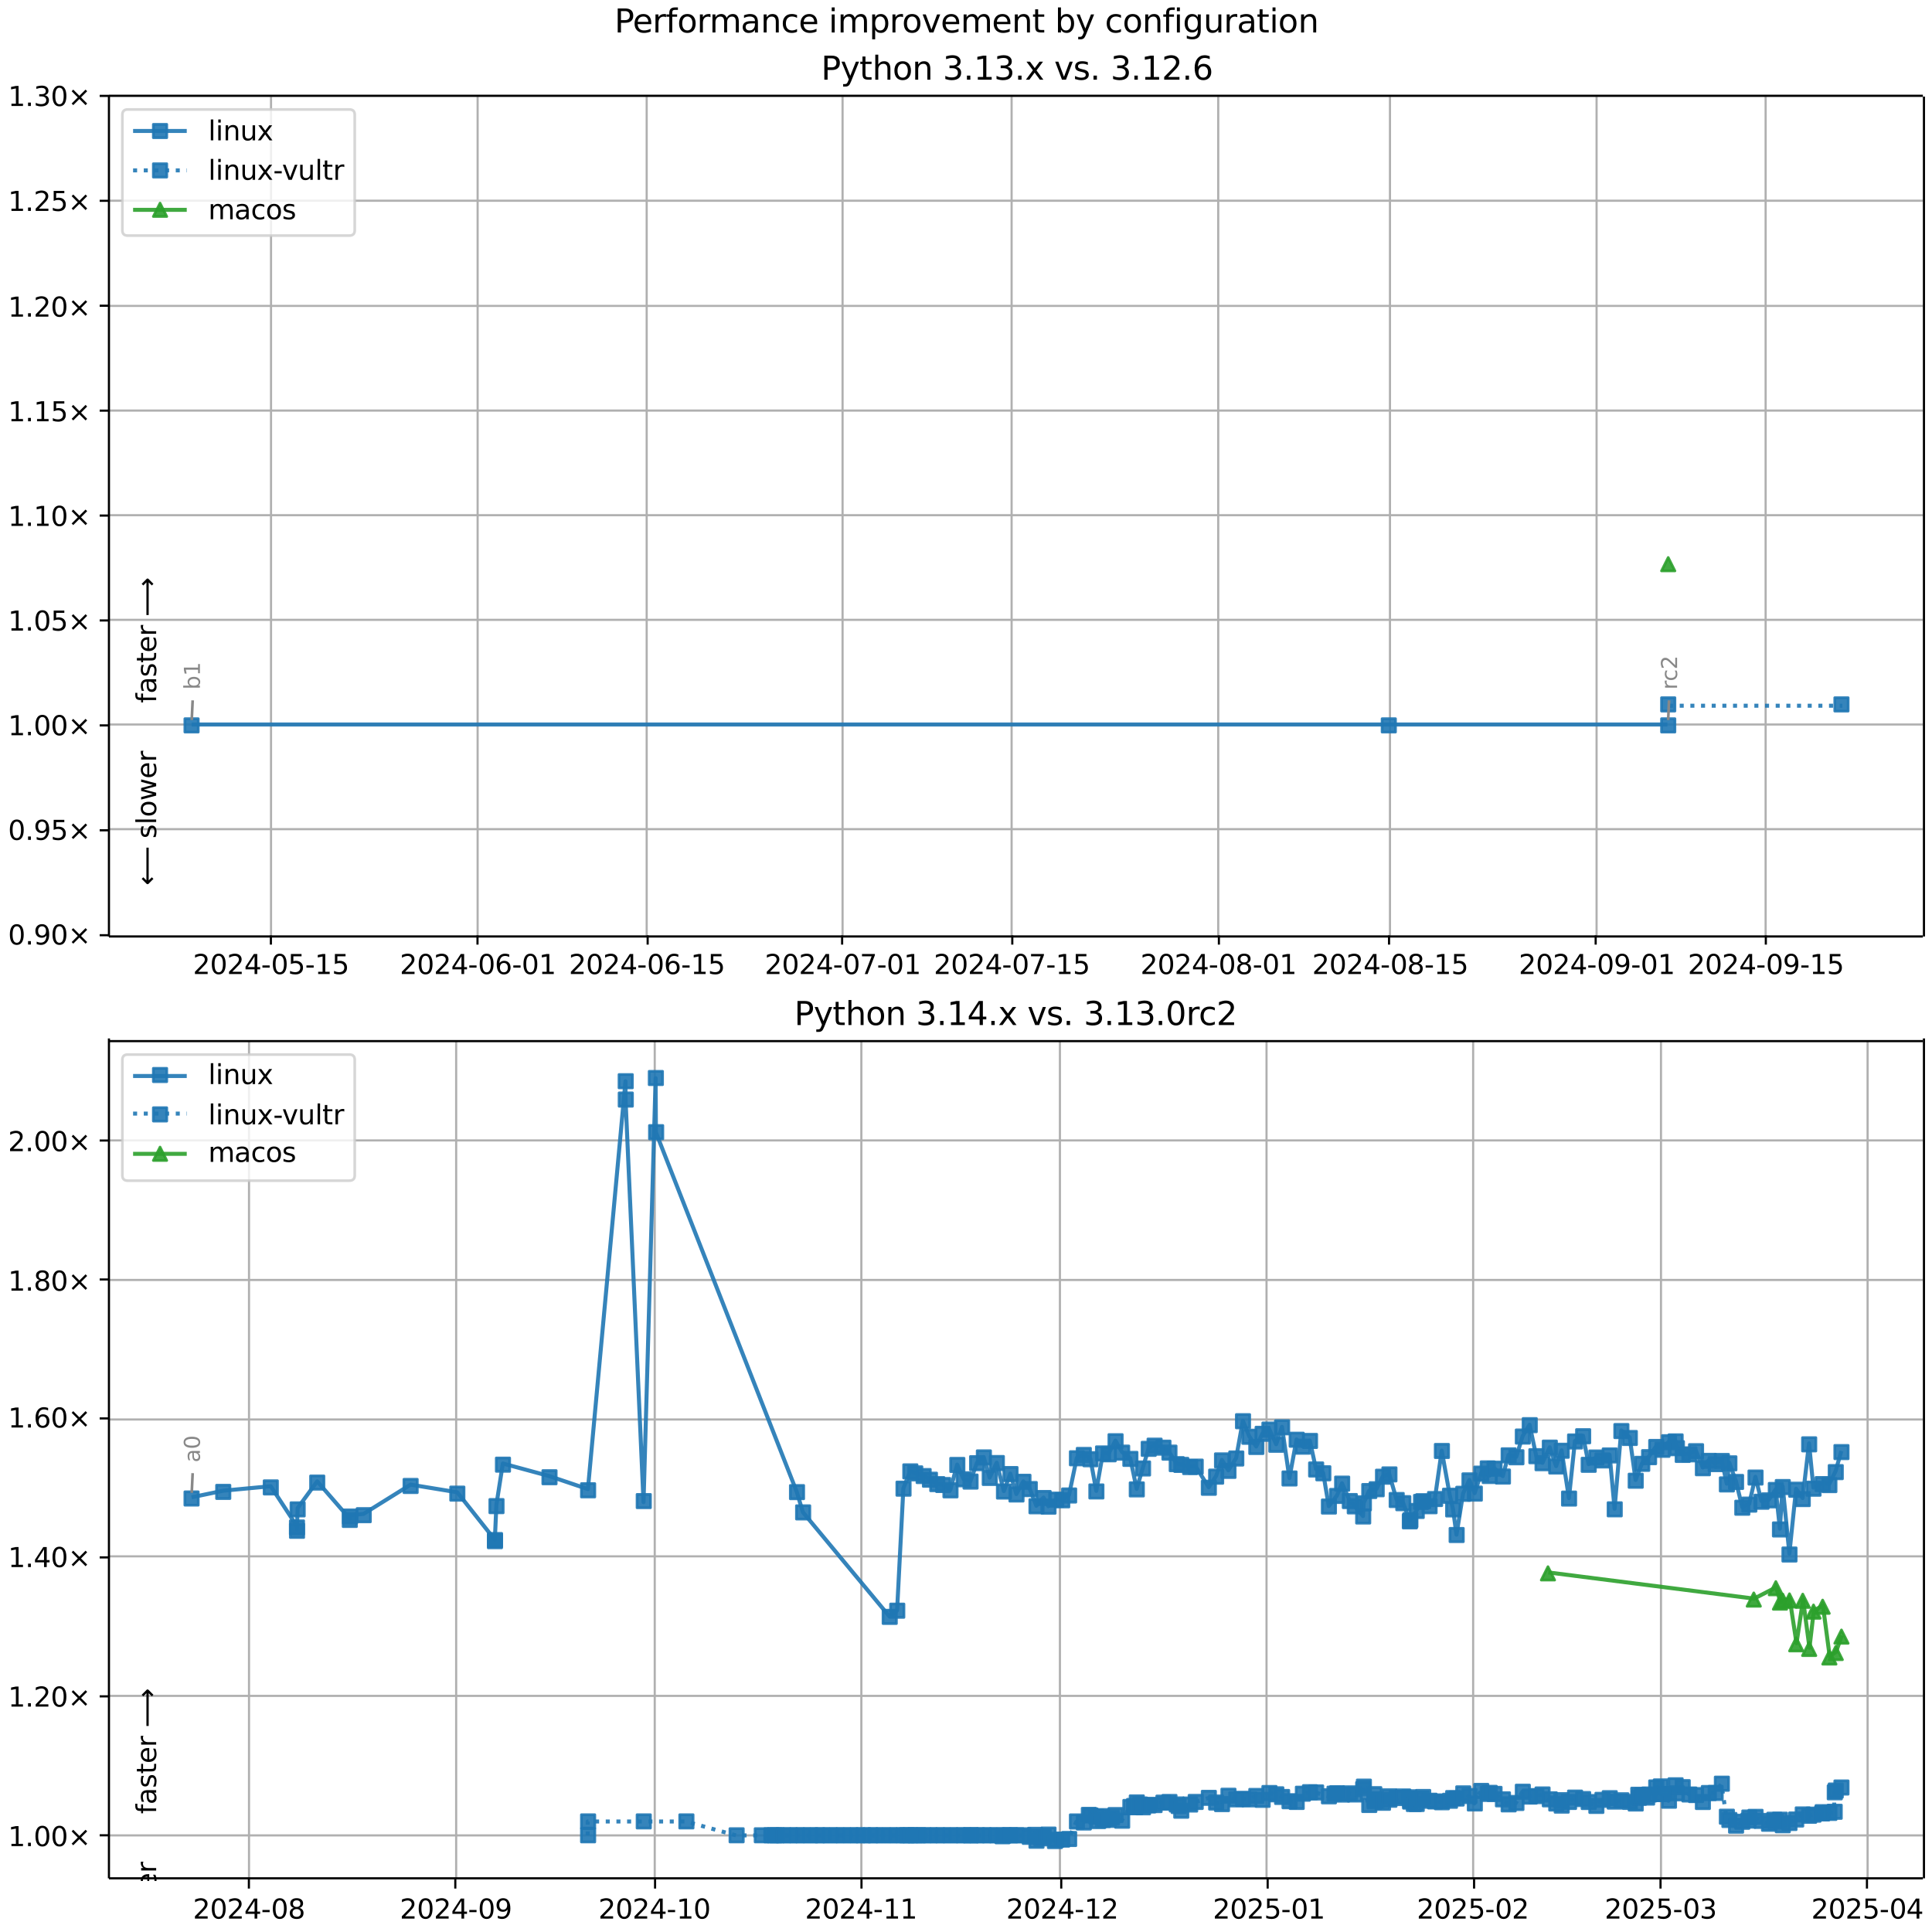<?xml version="1.0" encoding="UTF-8"?>
<!DOCTYPE svg  PUBLIC '-//W3C//DTD SVG 1.1//EN'  'http://www.w3.org/Graphics/SVG/1.1/DTD/svg11.dtd'>
<svg width="720pt" height="720pt" version="1.1" viewBox="0 0 720 720" xmlns="http://www.w3.org/2000/svg" xmlns:xlink="http://www.w3.org/1999/xlink">
<defs>
<style type="text/css">*{stroke-linejoin: round; stroke-linecap: butt}</style>
</defs>
<path d="m0 720h720v-720h-720z" fill="#fff"/>
<path d="m40.6 349h676v-313h-676z" fill="#fff"/>
<path d="m101 349v-313" clip-path="url(#f)" fill="none" stroke="#b0b0b0" stroke-linecap="square" stroke-width=".8"/>
<defs>
<path id="i" d="m0 0v3.5" stroke="#000" stroke-width=".8"/>
</defs>
<use x="100.953" y="348.529" stroke="#000000" stroke-width=".8" xlink:href="#i"/>
<g transform="translate(71.9 363) scale(.1 -.1)">
<defs>
<path id="c" transform="scale(.016)" d="m1228 531h2203v-531h-2962v531q359 372 979 998 621 627 780 809 303 340 423 576 121 236 121 464 0 372-261 606-261 235-680 235-297 0-627-103-329-103-704-313v638q381 153 712 231 332 78 607 78 725 0 1156-363 431-362 431-968 0-288-108-546-107-257-392-607-78-91-497-524-418-433-1181-1211z"/>
<path id="b" transform="scale(.016)" d="m2034 4250q-487 0-733-480-245-479-245-1442 0-959 245-1439 246-480 733-480 491 0 736 480 246 480 246 1439 0 963-246 1442-245 480-736 480zm0 500q785 0 1199-621 414-620 414-1801 0-1178-414-1799-414-620-1199-620-784 0-1198 620-414 621-414 1799 0 1181 414 1801 414 621 1198 621z"/>
<path id="k" transform="scale(.016)" d="m2419 4116-1594-2491h1594v2491zm-166 550h794v-3041h666v-525h-666v-1100h-628v1100h-2106v609l1940 2957z"/>
<path id="e" transform="scale(.016)" d="m313 2009h1684v-512h-1684v512z"/>
<path id="n" transform="scale(.016)" d="m691 4666h2478v-532h-1900v-1143q137 47 274 70 138 23 276 23 781 0 1237-428 457-428 457-1159 0-753-469-1171-469-417-1322-417-294 0-599 50-304 50-629 150v635q281-153 581-228t634-75q541 0 856 284 316 284 316 772 0 487-316 771-315 285-856 285-253 0-505-56-251-56-513-175v2344z"/>
<path id="d" transform="scale(.016)" d="m794 531h1031v3560l-1122-225v575l1116 225h631v-4135h1031v-531h-2687v531z"/>
</defs>
<use xlink:href="#c"/>
<use transform="translate(63.6)" xlink:href="#b"/>
<use transform="translate(127)" xlink:href="#c"/>
<use transform="translate(191)" xlink:href="#k"/>
<use transform="translate(254)" xlink:href="#e"/>
<use transform="translate(291)" xlink:href="#b"/>
<use transform="translate(354)" xlink:href="#n"/>
<use transform="translate(418)" xlink:href="#e"/>
<use transform="translate(454)" xlink:href="#d"/>
<use transform="translate(518)" xlink:href="#n"/>
</g>
<path d="m178 349v-313" clip-path="url(#f)" fill="none" stroke="#b0b0b0" stroke-linecap="square" stroke-width=".8"/>
<use x="177.953" y="348.529" stroke="#000000" stroke-width=".8" xlink:href="#i"/>
<g transform="translate(149 363) scale(.1 -.1)">
<defs>
<path id="ag" transform="scale(.016)" d="m2113 2584q-425 0-674-291-248-290-248-796 0-503 248-796 249-292 674-292t673 292q248 293 248 796 0 506-248 796-248 291-673 291zm1253 1979v-575q-238 112-480 171-242 60-480 60-625 0-955-422-329-422-376-1275 184 272 462 417 279 145 613 145 703 0 1111-427 408-426 408-1160 0-719-425-1154-425-434-1131-434-810 0-1238 620-428 621-428 1799 0 1106 525 1764t1409 658q238 0 480-47t505-140z"/>
</defs>
<use xlink:href="#c"/>
<use transform="translate(63.6)" xlink:href="#b"/>
<use transform="translate(127)" xlink:href="#c"/>
<use transform="translate(191)" xlink:href="#k"/>
<use transform="translate(254)" xlink:href="#e"/>
<use transform="translate(291)" xlink:href="#b"/>
<use transform="translate(354)" xlink:href="#ag"/>
<use transform="translate(418)" xlink:href="#e"/>
<use transform="translate(454)" xlink:href="#b"/>
<use transform="translate(518)" xlink:href="#d"/>
</g>
<path d="m241 349v-313" clip-path="url(#f)" fill="none" stroke="#b0b0b0" stroke-linecap="square" stroke-width=".8"/>
<use x="241.365" y="348.529" stroke="#000000" stroke-width=".8" xlink:href="#i"/>
<g transform="translate(212 363) scale(.1 -.1)">
<use xlink:href="#c"/>
<use transform="translate(63.6)" xlink:href="#b"/>
<use transform="translate(127)" xlink:href="#c"/>
<use transform="translate(191)" xlink:href="#k"/>
<use transform="translate(254)" xlink:href="#e"/>
<use transform="translate(291)" xlink:href="#b"/>
<use transform="translate(354)" xlink:href="#ag"/>
<use transform="translate(418)" xlink:href="#e"/>
<use transform="translate(454)" xlink:href="#d"/>
<use transform="translate(518)" xlink:href="#n"/>
</g>
<path d="m314 349v-313" clip-path="url(#f)" fill="none" stroke="#b0b0b0" stroke-linecap="square" stroke-width=".8"/>
<use x="313.835" y="348.529" stroke="#000000" stroke-width=".8" xlink:href="#i"/>
<g transform="translate(285 363) scale(.1 -.1)">
<defs>
<path id="am" transform="scale(.016)" d="m525 4666h3e3v-269l-1694-4397h-659l1594 4134h-2241v532z"/>
</defs>
<use xlink:href="#c"/>
<use transform="translate(63.6)" xlink:href="#b"/>
<use transform="translate(127)" xlink:href="#c"/>
<use transform="translate(191)" xlink:href="#k"/>
<use transform="translate(254)" xlink:href="#e"/>
<use transform="translate(291)" xlink:href="#b"/>
<use transform="translate(354)" xlink:href="#am"/>
<use transform="translate(418)" xlink:href="#e"/>
<use transform="translate(454)" xlink:href="#b"/>
<use transform="translate(518)" xlink:href="#d"/>
</g>
<path d="m377 349v-313" clip-path="url(#f)" fill="none" stroke="#b0b0b0" stroke-linecap="square" stroke-width=".8"/>
<use x="377.247" y="348.529" stroke="#000000" stroke-width=".8" xlink:href="#i"/>
<g transform="translate(348 363) scale(.1 -.1)">
<use xlink:href="#c"/>
<use transform="translate(63.6)" xlink:href="#b"/>
<use transform="translate(127)" xlink:href="#c"/>
<use transform="translate(191)" xlink:href="#k"/>
<use transform="translate(254)" xlink:href="#e"/>
<use transform="translate(291)" xlink:href="#b"/>
<use transform="translate(354)" xlink:href="#am"/>
<use transform="translate(418)" xlink:href="#e"/>
<use transform="translate(454)" xlink:href="#d"/>
<use transform="translate(518)" xlink:href="#n"/>
</g>
<path d="m454 349v-313" clip-path="url(#f)" fill="none" stroke="#b0b0b0" stroke-linecap="square" stroke-width=".8"/>
<use x="454.247" y="348.529" stroke="#000000" stroke-width=".8" xlink:href="#i"/>
<g transform="translate(425 363) scale(.1 -.1)">
<defs>
<path id="af" transform="scale(.016)" d="m2034 2216q-450 0-708-241-257-241-257-662 0-422 257-663 258-241 708-241t709 242q260 243 260 662 0 421-258 662-257 241-711 241zm-631 268q-406 100-633 378-226 279-226 679 0 559 398 884 399 325 1092 325 697 0 1094-325t397-884q0-400-227-679-226-278-629-378 456-106 710-416 255-309 255-755 0-679-414-1042-414-362-1186-362-771 0-1186 362-414 363-414 1042 0 446 256 755 257 310 713 416zm-231 997q0-362 226-565 227-203 636-203 407 0 636 203 230 203 230 565 0 363-230 566-229 203-636 203-409 0-636-203-226-203-226-566z"/>
</defs>
<use xlink:href="#c"/>
<use transform="translate(63.6)" xlink:href="#b"/>
<use transform="translate(127)" xlink:href="#c"/>
<use transform="translate(191)" xlink:href="#k"/>
<use transform="translate(254)" xlink:href="#e"/>
<use transform="translate(291)" xlink:href="#b"/>
<use transform="translate(354)" xlink:href="#af"/>
<use transform="translate(418)" xlink:href="#e"/>
<use transform="translate(454)" xlink:href="#b"/>
<use transform="translate(518)" xlink:href="#d"/>
</g>
<path d="m518 349v-313" clip-path="url(#f)" fill="none" stroke="#b0b0b0" stroke-linecap="square" stroke-width=".8"/>
<use x="517.659" y="348.529" stroke="#000000" stroke-width=".8" xlink:href="#i"/>
<g transform="translate(489 363) scale(.1 -.1)">
<use xlink:href="#c"/>
<use transform="translate(63.6)" xlink:href="#b"/>
<use transform="translate(127)" xlink:href="#c"/>
<use transform="translate(191)" xlink:href="#k"/>
<use transform="translate(254)" xlink:href="#e"/>
<use transform="translate(291)" xlink:href="#b"/>
<use transform="translate(354)" xlink:href="#af"/>
<use transform="translate(418)" xlink:href="#e"/>
<use transform="translate(454)" xlink:href="#d"/>
<use transform="translate(518)" xlink:href="#n"/>
</g>
<path d="m595 349v-313" clip-path="url(#f)" fill="none" stroke="#b0b0b0" stroke-linecap="square" stroke-width=".8"/>
<use x="594.659" y="348.529" stroke="#000000" stroke-width=".8" xlink:href="#i"/>
<g transform="translate(566 363) scale(.1 -.1)">
<defs>
<path id="ad" transform="scale(.016)" d="m703 97v575q238-113 481-172 244-59 479-59 625 0 954 420 330 420 377 1277-181-269-460-413-278-144-615-144-700 0-1108 423-408 424-408 1159 0 718 425 1152 425 435 1131 435 810 0 1236-621 427-620 427-1801 0-1103-524-1761-523-658-1407-658-238 0-482 47-243 47-506 141zm1256 1978q425 0 673 290 249 291 249 798 0 503-249 795-248 292-673 292t-673-292-248-795q0-507 248-798 248-290 673-290z"/>
</defs>
<use xlink:href="#c"/>
<use transform="translate(63.6)" xlink:href="#b"/>
<use transform="translate(127)" xlink:href="#c"/>
<use transform="translate(191)" xlink:href="#k"/>
<use transform="translate(254)" xlink:href="#e"/>
<use transform="translate(291)" xlink:href="#b"/>
<use transform="translate(354)" xlink:href="#ad"/>
<use transform="translate(418)" xlink:href="#e"/>
<use transform="translate(454)" xlink:href="#b"/>
<use transform="translate(518)" xlink:href="#d"/>
</g>
<path d="m658 349v-313" clip-path="url(#f)" fill="none" stroke="#b0b0b0" stroke-linecap="square" stroke-width=".8"/>
<use x="658.071" y="348.529" stroke="#000000" stroke-width=".8" xlink:href="#i"/>
<g transform="translate(629 363) scale(.1 -.1)">
<use xlink:href="#c"/>
<use transform="translate(63.6)" xlink:href="#b"/>
<use transform="translate(127)" xlink:href="#c"/>
<use transform="translate(191)" xlink:href="#k"/>
<use transform="translate(254)" xlink:href="#e"/>
<use transform="translate(291)" xlink:href="#b"/>
<use transform="translate(354)" xlink:href="#ad"/>
<use transform="translate(418)" xlink:href="#e"/>
<use transform="translate(454)" xlink:href="#d"/>
<use transform="translate(518)" xlink:href="#n"/>
</g>
<path d="m40.6 349h676" clip-path="url(#f)" fill="none" stroke="#b0b0b0" stroke-linecap="square" stroke-width=".8"/>
<defs>
<path id="l" d="m0 0h-3.5" stroke="#000" stroke-width=".8"/>
</defs>
<use x="40.646" y="348.529" stroke="#000000" stroke-width=".8" xlink:href="#l"/>
<g transform="translate(3 352) scale(.1 -.1)">
<defs>
<path id="g" transform="scale(.016)" d="m684 794h660v-794h-660v794z"/>
<path id="m" transform="scale(.016)" d="m4488 3438-1429-1435 1429-1428-372-378-1435 1434-1434-1434-369 378 1425 1428-1425 1435 369 378 1434-1435 1435 1435 372-378z"/>
</defs>
<use xlink:href="#b"/>
<use transform="translate(63.6)" xlink:href="#g"/>
<use transform="translate(95.4)" xlink:href="#ad"/>
<use transform="translate(159)" xlink:href="#b"/>
<use transform="translate(223)" xlink:href="#m"/>
</g>
<path d="m40.6 309h676" clip-path="url(#f)" fill="none" stroke="#b0b0b0" stroke-linecap="square" stroke-width=".8"/>
<use x="40.646" y="309.429" stroke="#000000" stroke-width=".8" xlink:href="#l"/>
<g transform="translate(3 313) scale(.1 -.1)">
<use xlink:href="#b"/>
<use transform="translate(63.6)" xlink:href="#g"/>
<use transform="translate(95.4)" xlink:href="#ad"/>
<use transform="translate(159)" xlink:href="#n"/>
<use transform="translate(223)" xlink:href="#m"/>
</g>
<path d="m40.6 270h676" clip-path="url(#f)" fill="none" stroke="#b0b0b0" stroke-linecap="square" stroke-width=".8"/>
<use x="40.646" y="270.33" stroke="#000000" stroke-width=".8" xlink:href="#l"/>
<g transform="translate(3 274) scale(.1 -.1)">
<use xlink:href="#d"/>
<use transform="translate(63.6)" xlink:href="#g"/>
<use transform="translate(95.4)" xlink:href="#b"/>
<use transform="translate(159)" xlink:href="#b"/>
<use transform="translate(223)" xlink:href="#m"/>
</g>
<path d="m40.6 231h676" clip-path="url(#f)" fill="none" stroke="#b0b0b0" stroke-linecap="square" stroke-width=".8"/>
<use x="40.646" y="231.23" stroke="#000000" stroke-width=".8" xlink:href="#l"/>
<g transform="translate(3 235) scale(.1 -.1)">
<use xlink:href="#d"/>
<use transform="translate(63.6)" xlink:href="#g"/>
<use transform="translate(95.4)" xlink:href="#b"/>
<use transform="translate(159)" xlink:href="#n"/>
<use transform="translate(223)" xlink:href="#m"/>
</g>
<path d="m40.6 192h676" clip-path="url(#f)" fill="none" stroke="#b0b0b0" stroke-linecap="square" stroke-width=".8"/>
<use x="40.646" y="192.131" stroke="#000000" stroke-width=".8" xlink:href="#l"/>
<g transform="translate(3 196) scale(.1 -.1)">
<use xlink:href="#d"/>
<use transform="translate(63.6)" xlink:href="#g"/>
<use transform="translate(95.4)" xlink:href="#d"/>
<use transform="translate(159)" xlink:href="#b"/>
<use transform="translate(223)" xlink:href="#m"/>
</g>
<path d="m40.6 153h676" clip-path="url(#f)" fill="none" stroke="#b0b0b0" stroke-linecap="square" stroke-width=".8"/>
<use x="40.646" y="153.031" stroke="#000000" stroke-width=".8" xlink:href="#l"/>
<g transform="translate(3 157) scale(.1 -.1)">
<use xlink:href="#d"/>
<use transform="translate(63.6)" xlink:href="#g"/>
<use transform="translate(95.4)" xlink:href="#d"/>
<use transform="translate(159)" xlink:href="#n"/>
<use transform="translate(223)" xlink:href="#m"/>
</g>
<path d="m40.6 114h676" clip-path="url(#f)" fill="none" stroke="#b0b0b0" stroke-linecap="square" stroke-width=".8"/>
<use x="40.646" y="113.932" stroke="#000000" stroke-width=".8" xlink:href="#l"/>
<g transform="translate(3 118) scale(.1 -.1)">
<use xlink:href="#d"/>
<use transform="translate(63.6)" xlink:href="#g"/>
<use transform="translate(95.4)" xlink:href="#c"/>
<use transform="translate(159)" xlink:href="#b"/>
<use transform="translate(223)" xlink:href="#m"/>
</g>
<path d="m40.6 74.8h676" clip-path="url(#f)" fill="none" stroke="#b0b0b0" stroke-linecap="square" stroke-width=".8"/>
<use x="40.646" y="74.832" stroke="#000000" stroke-width=".8" xlink:href="#l"/>
<g transform="translate(3 78.6) scale(.1 -.1)">
<use xlink:href="#d"/>
<use transform="translate(63.6)" xlink:href="#g"/>
<use transform="translate(95.4)" xlink:href="#c"/>
<use transform="translate(159)" xlink:href="#n"/>
<use transform="translate(223)" xlink:href="#m"/>
</g>
<path d="m40.6 35.7h676" clip-path="url(#f)" fill="none" stroke="#b0b0b0" stroke-linecap="square" stroke-width=".8"/>
<use x="40.646" y="35.733" stroke="#000000" stroke-width=".8" xlink:href="#l"/>
<g transform="translate(3 39.5) scale(.1 -.1)">
<defs>
<path id="v" transform="scale(.016)" d="m2597 2516q453-97 707-404 255-306 255-756 0-690-475-1069-475-378-1350-378-293 0-604 58t-642 174v609q262-153 574-231 313-78 654-78 593 0 904 234t311 681q0 413-289 645-289 233-804 233h-544v519h569q465 0 712 186t247 536q0 359-255 551-254 193-729 193-260 0-557-57-297-56-653-174v562q360 100 674 150t592 50q719 0 1137-327 419-326 419-882 0-388-222-655t-631-370z"/>
</defs>
<use xlink:href="#d"/>
<use transform="translate(63.6)" xlink:href="#g"/>
<use transform="translate(95.4)" xlink:href="#v"/>
<use transform="translate(159)" xlink:href="#b"/>
<use transform="translate(223)" xlink:href="#m"/>
</g>
<path d="m71.4 270h446 104" clip-path="url(#f)" fill="none" stroke="#1f77b4" stroke-linecap="square" stroke-opacity=".9" stroke-width="1.5"/>
<defs>
<path id="a" d="m-2.5 2.5h5v-5h-5z" stroke="#1f77b4" stroke-opacity=".9"/>
</defs>
<g clip-path="url(#f)" fill="#1f77b4" fill-opacity=".9" stroke="#1f77b4" stroke-opacity=".9">
<use x="71.389" y="270.33" xlink:href="#a"/>
<use x="517.569" y="270.33" xlink:href="#a"/>
<use x="621.695" y="270.33" xlink:href="#a"/>
</g>
<g stroke="#1f77b4" stroke-opacity=".9">
<path d="m622 263h64.6" clip-path="url(#f)" fill="none" stroke-dasharray="1.5,2.475" stroke-width="1.5"/>
<g clip-path="url(#f)" fill="#1f77b4" fill-opacity=".9">
<use x="621.695" y="262.51" xlink:href="#a"/>
<use x="686.256" y="262.51" xlink:href="#a"/>
</g>
</g>
<path d="m622 210" clip-path="url(#f)" fill="none" stroke="#2ca02c" stroke-linecap="square" stroke-opacity=".9" stroke-width="1.5"/>
<defs>
<path id="j" d="m0-2.5-2.5 5h5z" stroke="#2ca02c" stroke-opacity=".9"/>
</defs>
<g clip-path="url(#f)">
<use x="621.695" y="210.261" fill="#2ca02c" fill-opacity=".9" stroke="#2ca02c" stroke-opacity=".9" xlink:href="#j"/>
</g>
<path d="m40.6 349v-313" fill="none" stroke="#000" stroke-linecap="square" stroke-width=".8"/>
<path d="m717 349v-313" fill="none" stroke="#000" stroke-linecap="square" stroke-width=".8"/>
<path d="m40.6 349h676" fill="none" stroke="#000" stroke-linecap="square" stroke-width=".8"/>
<path d="m40.6 35.7h676" fill="none" stroke="#000" stroke-linecap="square" stroke-width=".8"/>
<path d="m71.8 261-0.348 7.35" fill="none" stroke="#888" stroke-linecap="round"/>
<g transform="translate(74.5 257) rotate(-90) scale(.08 -.08)" fill="#888">
<defs>
<path id="al" transform="scale(.016)" d="m3116 1747q0 634-261 995t-717 361q-457 0-718-361t-261-995 261-995 718-361q456 0 717 361t261 995zm-1957 1222q182 312 458 463 277 152 661 152 638 0 1036-506 399-506 399-1331t-399-1332q-398-506-1036-506-384 0-661 152-276 152-458 464v-525h-578v4863h578v-1894z"/>
</defs>
<use xlink:href="#al"/>
<use transform="translate(63.5)" xlink:href="#d"/>
</g>
<path d="m622 261-0.326 7.34" fill="none" stroke="#888" stroke-linecap="round"/>
<g transform="translate(625 257) rotate(-90) scale(.08 -.08)" fill="#888">
<defs>
<path id="o" transform="scale(.016)" d="m2631 2963q-97 56-211 82-114 27-251 27-488 0-749-317t-261-911v-1844h-578v3500h578v-544q182 319 472 473 291 155 707 155 59 0 131-8 72-7 159-23l3-590z"/>
<path id="aa" transform="scale(.016)" d="m3122 3366v-538q-244 135-489 202t-495 67q-560 0-870-355-309-354-309-995t309-996q310-354 870-354 250 0 495 67t489 202v-532q-241-112-499-168-257-57-548-57-791 0-1257 497-465 497-465 1341 0 856 470 1346 471 491 1290 491 265 0 518-55 253-54 491-163z"/>
</defs>
<use xlink:href="#o"/>
<use transform="translate(38.9)" xlink:href="#aa"/>
<use transform="translate(93.8)" xlink:href="#c"/>
</g>
<g clip-path="url(#f)">
<g transform="translate(58.2 262) rotate(-90) scale(.1 -.1)">
<defs>
<path id="ae" transform="scale(.016)" d="m2375 4863v-479h-550q-309 0-430-125-120-125-120-450v-309h947v-447h-947v-3053h-578v3053h-550v447h550v244q0 584 272 851 272 268 862 268h544z"/>
<path id="y" transform="scale(.016)" d="m2194 1759q-697 0-966-159t-269-544q0-306 202-486 202-179 548-179 479 0 768 339t289 901v128h-572zm1147 238v-2e3h-575v531q-197-318-491-470t-719-152q-537 0-855 302-317 302-317 808 0 590 395 890 396 300 1180 300h807v57q0 397-261 614t-733 217q-300 0-585-72-284-72-546-216v532q315 122 612 182 297 61 578 61 760 0 1135-394 375-393 375-1193z"/>
<path id="s" transform="scale(.016)" d="m2834 3397v-544q-243 125-506 187-262 63-544 63-428 0-642-131t-214-394q0-200 153-314t616-217l197-44q612-131 870-370t258-667q0-488-386-773-386-284-1061-284-281 0-586 55t-642 164v594q319-166 628-249 309-82 613-82 406 0 624 139 219 139 219 392 0 234-158 359-157 125-692 241l-200 47q-534 112-772 345-237 233-237 639 0 494 350 762 350 269 994 269 318 0 599-47 282-46 519-140z"/>
<path id="r" transform="scale(.016)" d="m1172 4494v-994h1184v-447h-1184v-1900q0-428 117-550t477-122h590v-481h-590q-666 0-919 248-253 249-253 905v1900h-422v447h422v994h578z"/>
<path id="u" transform="scale(.016)" d="m3597 1894v-281h-2644q38-594 358-905t892-311q331 0 642 81t618 244v-544q-310-131-635-200t-659-69q-838 0-1327 487-489 488-489 1320 0 859 464 1363 464 505 1252 505 706 0 1117-455 411-454 411-1235zm-575 169q-6 471-264 752-258 282-683 282-481 0-770-272t-333-766l2050 4z"/>
<path id="an" transform="scale(.016)" d="m8863 2147v-281l-1229-1228-375 375 729 728h-7622v531h7622l-729 728 375 375 1229-1228z"/>
</defs>
<use xlink:href="#ae"/>
<use transform="translate(35.2)" xlink:href="#y"/>
<use transform="translate(96.5)" xlink:href="#s"/>
<use transform="translate(149)" xlink:href="#r"/>
<use transform="translate(188)" xlink:href="#u"/>
<use transform="translate(249)" xlink:href="#o"/>
<use transform="translate(290)" xlink:href="#DejaVuSans-20"/>
<use transform="translate(322)" xlink:href="#an"/>
</g>
</g>
<g clip-path="url(#f)">
<g transform="translate(58.2 330) rotate(-90) scale(.1 -.1)">
<defs>
<path id="ao" transform="scale(.016)" d="m313 1866v281l1228 1228 375-375-728-728h7621v-531h-7621l728-728-375-375-1228 1228z"/>
<path id="t" transform="scale(.016)" d="m603 4863h575v-4863h-575v4863z"/>
<path id="p" transform="scale(.016)" d="m1959 3097q-462 0-731-361t-269-989 267-989q268-361 733-361 460 0 728 362 269 363 269 988 0 622-269 986-268 364-728 364zm0 487q750 0 1178-488 429-487 429-1349 0-859-429-1349-428-489-1178-489-753 0-1180 489-426 490-426 1349 0 862 426 1349 427 488 1180 488z"/>
<path id="aj" transform="scale(.016)" d="m269 3500h575l719-2731 715 2731h678l719-2731 716 2731h575l-916-3500h-678l-753 2869-756-2869h-679l-915 3500z"/>
</defs>
<use xlink:href="#ao"/>
<use transform="translate(143)" xlink:href="#DejaVuSans-20"/>
<use transform="translate(175)" xlink:href="#s"/>
<use transform="translate(227)" xlink:href="#t"/>
<use transform="translate(255)" xlink:href="#p"/>
<use transform="translate(316)" xlink:href="#aj"/>
<use transform="translate(398)" xlink:href="#u"/>
<use transform="translate(460)" xlink:href="#o"/>
</g>
</g>
<g transform="translate(306 29.7) scale(.12 -.12)">
<defs>
<path id="ai" transform="scale(.016)" d="m1259 4147v-1753h794q441 0 681 228 241 228 241 650 0 419-241 647-240 228-681 228h-794zm-631 519h1425q785 0 1186-355 402-355 402-1039 0-691-402-1044-401-353-1186-353h-794v-1875h-631v4666z"/>
<path id="ah" transform="scale(.016)" d="m2059-325q-243-625-475-815-231-191-618-191h-460v481h338q237 0 368 113 132 112 291 531l103 262-1415 3444h609l1094-2737 1094 2737h609l-1538-3825z"/>
<path id="ak" transform="scale(.016)" d="m3513 2113v-2113h-575v2094q0 497-194 743-194 247-581 247-466 0-735-297-269-296-269-809v-1978h-578v4863h578v-1907q207 316 486 472 280 156 646 156 603 0 912-373 310-373 310-1098z"/>
<path id="q" transform="scale(.016)" d="m3513 2113v-2113h-575v2094q0 497-194 743-194 247-581 247-466 0-735-297-269-296-269-809v-1978h-578v3500h578v-544q207 316 486 472 280 156 646 156 603 0 912-373 310-373 310-1098z"/>
<path id="z" transform="scale(.016)" d="m3513 3500-1266-1703 1331-1797h-678l-1019 1375-1018-1375h-679l1360 1831-1244 1669h678l928-1247 928 1247h679z"/>
<path id="ab" transform="scale(.016)" d="m191 3500h609l1094-2937 1094 2937h609l-1313-3500h-781l-1312 3500z"/>
</defs>
<use xlink:href="#ai"/>
<use transform="translate(60.3)" xlink:href="#ah"/>
<use transform="translate(119)" xlink:href="#r"/>
<use transform="translate(159)" xlink:href="#ak"/>
<use transform="translate(222)" xlink:href="#p"/>
<use transform="translate(283)" xlink:href="#q"/>
<use transform="translate(347)" xlink:href="#DejaVuSans-20"/>
<use transform="translate(378)" xlink:href="#v"/>
<use transform="translate(442)" xlink:href="#g"/>
<use transform="translate(474)" xlink:href="#d"/>
<use transform="translate(537)" xlink:href="#v"/>
<use transform="translate(601)" xlink:href="#g"/>
<use transform="translate(633)" xlink:href="#z"/>
<use transform="translate(692)" xlink:href="#DejaVuSans-20"/>
<use transform="translate(724)" xlink:href="#ab"/>
<use transform="translate(783)" xlink:href="#s"/>
<use transform="translate(835)" xlink:href="#g"/>
<use transform="translate(867)" xlink:href="#DejaVuSans-20"/>
<use transform="translate(899)" xlink:href="#v"/>
<use transform="translate(962)" xlink:href="#g"/>
<use transform="translate(994)" xlink:href="#d"/>
<use transform="translate(1058)" xlink:href="#c"/>
<use transform="translate(1121)" xlink:href="#g"/>
<use transform="translate(1153)" xlink:href="#ag"/>
</g>
<path d="m47.6 87.8h82.6q2 0 2-2v-43q0-2-2-2h-82.6q-2 0-2 2v43q0 2 2 2z" fill="#fff" opacity=".8" stroke="#ccc"/>
<path d="m49.6 48.8h10 10" fill="none" stroke="#1f77b4" stroke-linecap="square" stroke-opacity=".9" stroke-width="1.5"/>
<use x="59.646" y="48.831" fill="#1f77b4" fill-opacity=".9" stroke="#1f77b4" stroke-opacity=".9" xlink:href="#a"/>
<g transform="translate(77.6 52.3) scale(.1 -.1)">
<defs>
<path id="x" transform="scale(.016)" d="m603 3500h575v-3500h-575v3500zm0 1363h575v-729h-575v729z"/>
<path id="w" transform="scale(.016)" d="m544 1381v2119h575v-2097q0-497 193-746 194-248 582-248 465 0 735 297 271 297 271 810v1984h575v-3500h-575v538q-209-319-486-474-276-155-642-155-603 0-916 375-312 375-312 1097zm1447 2203z"/>
</defs>
<use xlink:href="#t"/>
<use transform="translate(27.8)" xlink:href="#x"/>
<use transform="translate(55.6)" xlink:href="#q"/>
<use transform="translate(119)" xlink:href="#w"/>
<use transform="translate(182)" xlink:href="#z"/>
</g>
<path d="m49.6 63.5h10 10" fill="none" stroke="#1f77b4" stroke-dasharray="1.5,2.475" stroke-opacity=".9" stroke-width="1.5"/>
<use x="59.646" y="63.509" fill="#1f77b4" fill-opacity=".9" stroke="#1f77b4" stroke-opacity=".9" xlink:href="#a"/>
<g transform="translate(77.6 67) scale(.1 -.1)">
<use xlink:href="#t"/>
<use transform="translate(27.8)" xlink:href="#x"/>
<use transform="translate(55.6)" xlink:href="#q"/>
<use transform="translate(119)" xlink:href="#w"/>
<use transform="translate(182)" xlink:href="#z"/>
<use transform="translate(242)" xlink:href="#e"/>
<use transform="translate(275)" xlink:href="#ab"/>
<use transform="translate(334)" xlink:href="#w"/>
<use transform="translate(398)" xlink:href="#t"/>
<use transform="translate(425)" xlink:href="#r"/>
<use transform="translate(465)" xlink:href="#o"/>
</g>
<path d="m49.6 78.2h10 10" fill="none" stroke="#2ca02c" stroke-linecap="square" stroke-opacity=".9" stroke-width="1.5"/>
<use x="59.646" y="78.187" fill="#2ca02c" fill-opacity=".9" stroke="#2ca02c" stroke-opacity=".9" xlink:href="#j"/>
<g transform="translate(77.6 81.7) scale(.1 -.1)">
<defs>
<path id="ac" transform="scale(.016)" d="m3328 2828q216 388 516 572t706 184q547 0 844-383 297-382 297-1088v-2113h-578v2094q0 503-179 746-178 244-543 244-447 0-707-297-259-296-259-809v-1978h-578v2094q0 506-178 748t-550 242q-441 0-701-298-259-298-259-808v-1978h-578v3500h578v-544q197 322 472 475t653 153q382 0 649-194 267-193 395-562z"/>
</defs>
<use xlink:href="#ac"/>
<use transform="translate(97.4)" xlink:href="#y"/>
<use transform="translate(159)" xlink:href="#aa"/>
<use transform="translate(214)" xlink:href="#p"/>
<use transform="translate(275)" xlink:href="#s"/>
</g>
<path d="m40.6 700h676v-313h-676z" fill="#fff"/>
<path d="m92.8 700v-313" clip-path="url(#h)" fill="none" stroke="#b0b0b0" stroke-linecap="square" stroke-width=".8"/>
<use x="92.754" y="700.322" stroke="#000000" stroke-width=".8" xlink:href="#i"/>
<g transform="translate(71.9 715) scale(.1 -.1)">
<use xlink:href="#c"/>
<use transform="translate(63.6)" xlink:href="#b"/>
<use transform="translate(127)" xlink:href="#c"/>
<use transform="translate(191)" xlink:href="#k"/>
<use transform="translate(254)" xlink:href="#e"/>
<use transform="translate(291)" xlink:href="#b"/>
<use transform="translate(354)" xlink:href="#af"/>
</g>
<path d="m170 700v-313" clip-path="url(#h)" fill="none" stroke="#b0b0b0" stroke-linecap="square" stroke-width=".8"/>
<use x="169.68" y="700.322" stroke="#000000" stroke-width=".8" xlink:href="#i"/>
<g transform="translate(149 715) scale(.1 -.1)">
<use xlink:href="#c"/>
<use transform="translate(63.6)" xlink:href="#b"/>
<use transform="translate(127)" xlink:href="#c"/>
<use transform="translate(191)" xlink:href="#k"/>
<use transform="translate(254)" xlink:href="#e"/>
<use transform="translate(291)" xlink:href="#b"/>
<use transform="translate(354)" xlink:href="#ad"/>
</g>
<path d="m244 700v-313" clip-path="url(#h)" fill="none" stroke="#b0b0b0" stroke-linecap="square" stroke-width=".8"/>
<use x="244.125" y="700.322" stroke="#000000" stroke-width=".8" xlink:href="#i"/>
<g transform="translate(223 715) scale(.1 -.1)">
<use xlink:href="#c"/>
<use transform="translate(63.6)" xlink:href="#b"/>
<use transform="translate(127)" xlink:href="#c"/>
<use transform="translate(191)" xlink:href="#k"/>
<use transform="translate(254)" xlink:href="#e"/>
<use transform="translate(291)" xlink:href="#d"/>
<use transform="translate(354)" xlink:href="#b"/>
</g>
<path d="m321 700v-313" clip-path="url(#h)" fill="none" stroke="#b0b0b0" stroke-linecap="square" stroke-width=".8"/>
<use x="321.051" y="700.322" stroke="#000000" stroke-width=".8" xlink:href="#i"/>
<g transform="translate(300 715) scale(.1 -.1)">
<use xlink:href="#c"/>
<use transform="translate(63.6)" xlink:href="#b"/>
<use transform="translate(127)" xlink:href="#c"/>
<use transform="translate(191)" xlink:href="#k"/>
<use transform="translate(254)" xlink:href="#e"/>
<use transform="translate(291)" xlink:href="#d"/>
<use transform="translate(354)" xlink:href="#d"/>
</g>
<path d="m395 700v-313" clip-path="url(#h)" fill="none" stroke="#b0b0b0" stroke-linecap="square" stroke-width=".8"/>
<use x="395.496" y="700.322" stroke="#000000" stroke-width=".8" xlink:href="#i"/>
<g transform="translate(375 715) scale(.1 -.1)">
<use xlink:href="#c"/>
<use transform="translate(63.6)" xlink:href="#b"/>
<use transform="translate(127)" xlink:href="#c"/>
<use transform="translate(191)" xlink:href="#k"/>
<use transform="translate(254)" xlink:href="#e"/>
<use transform="translate(291)" xlink:href="#d"/>
<use transform="translate(354)" xlink:href="#c"/>
</g>
<path d="m472 700v-313" clip-path="url(#h)" fill="none" stroke="#b0b0b0" stroke-linecap="square" stroke-width=".8"/>
<use x="472.422" y="700.322" stroke="#000000" stroke-width=".8" xlink:href="#i"/>
<g transform="translate(452 715) scale(.1 -.1)">
<use xlink:href="#c"/>
<use transform="translate(63.6)" xlink:href="#b"/>
<use transform="translate(127)" xlink:href="#c"/>
<use transform="translate(191)" xlink:href="#n"/>
<use transform="translate(254)" xlink:href="#e"/>
<use transform="translate(291)" xlink:href="#b"/>
<use transform="translate(354)" xlink:href="#d"/>
</g>
<path d="m549 700v-313" clip-path="url(#h)" fill="none" stroke="#b0b0b0" stroke-linecap="square" stroke-width=".8"/>
<use x="549.349" y="700.322" stroke="#000000" stroke-width=".8" xlink:href="#i"/>
<g transform="translate(528 715) scale(.1 -.1)">
<use xlink:href="#c"/>
<use transform="translate(63.6)" xlink:href="#b"/>
<use transform="translate(127)" xlink:href="#c"/>
<use transform="translate(191)" xlink:href="#n"/>
<use transform="translate(254)" xlink:href="#e"/>
<use transform="translate(291)" xlink:href="#b"/>
<use transform="translate(354)" xlink:href="#c"/>
</g>
<path d="m619 700v-313" clip-path="url(#h)" fill="none" stroke="#b0b0b0" stroke-linecap="square" stroke-width=".8"/>
<use x="618.831" y="700.322" stroke="#000000" stroke-width=".8" xlink:href="#i"/>
<g transform="translate(598 715) scale(.1 -.1)">
<use xlink:href="#c"/>
<use transform="translate(63.6)" xlink:href="#b"/>
<use transform="translate(127)" xlink:href="#c"/>
<use transform="translate(191)" xlink:href="#n"/>
<use transform="translate(254)" xlink:href="#e"/>
<use transform="translate(291)" xlink:href="#b"/>
<use transform="translate(354)" xlink:href="#v"/>
</g>
<path d="m696 700v-313" clip-path="url(#h)" fill="none" stroke="#b0b0b0" stroke-linecap="square" stroke-width=".8"/>
<use x="695.757" y="700.322" stroke="#000000" stroke-width=".8" xlink:href="#i"/>
<g transform="translate(675 715) scale(.1 -.1)">
<use xlink:href="#c"/>
<use transform="translate(63.6)" xlink:href="#b"/>
<use transform="translate(127)" xlink:href="#c"/>
<use transform="translate(191)" xlink:href="#n"/>
<use transform="translate(254)" xlink:href="#e"/>
<use transform="translate(291)" xlink:href="#b"/>
<use transform="translate(354)" xlink:href="#k"/>
</g>
<path d="m40.6 684h676" clip-path="url(#h)" fill="none" stroke="#b0b0b0" stroke-linecap="square" stroke-width=".8"/>
<use x="40.646" y="683.96" stroke="#000000" stroke-width=".8" xlink:href="#l"/>
<g transform="translate(3 688) scale(.1 -.1)">
<use xlink:href="#d"/>
<use transform="translate(63.6)" xlink:href="#g"/>
<use transform="translate(95.4)" xlink:href="#b"/>
<use transform="translate(159)" xlink:href="#b"/>
<use transform="translate(223)" xlink:href="#m"/>
</g>
<path d="m40.6 632h676" clip-path="url(#h)" fill="none" stroke="#b0b0b0" stroke-linecap="square" stroke-width=".8"/>
<use x="40.646" y="632.175" stroke="#000000" stroke-width=".8" xlink:href="#l"/>
<g transform="translate(3 636) scale(.1 -.1)">
<use xlink:href="#d"/>
<use transform="translate(63.6)" xlink:href="#g"/>
<use transform="translate(95.4)" xlink:href="#c"/>
<use transform="translate(159)" xlink:href="#b"/>
<use transform="translate(223)" xlink:href="#m"/>
</g>
<path d="m40.6 580h676" clip-path="url(#h)" fill="none" stroke="#b0b0b0" stroke-linecap="square" stroke-width=".8"/>
<use x="40.646" y="580.391" stroke="#000000" stroke-width=".8" xlink:href="#l"/>
<g transform="translate(3 584) scale(.1 -.1)">
<use xlink:href="#d"/>
<use transform="translate(63.6)" xlink:href="#g"/>
<use transform="translate(95.4)" xlink:href="#k"/>
<use transform="translate(159)" xlink:href="#b"/>
<use transform="translate(223)" xlink:href="#m"/>
</g>
<path d="m40.6 529h676" clip-path="url(#h)" fill="none" stroke="#b0b0b0" stroke-linecap="square" stroke-width=".8"/>
<use x="40.646" y="528.607" stroke="#000000" stroke-width=".8" xlink:href="#l"/>
<g transform="translate(3 532) scale(.1 -.1)">
<use xlink:href="#d"/>
<use transform="translate(63.6)" xlink:href="#g"/>
<use transform="translate(95.4)" xlink:href="#ag"/>
<use transform="translate(159)" xlink:href="#b"/>
<use transform="translate(223)" xlink:href="#m"/>
</g>
<path d="m40.6 477h676" clip-path="url(#h)" fill="none" stroke="#b0b0b0" stroke-linecap="square" stroke-width=".8"/>
<use x="40.646" y="476.823" stroke="#000000" stroke-width=".8" xlink:href="#l"/>
<g transform="translate(3 481) scale(.1 -.1)">
<use xlink:href="#d"/>
<use transform="translate(63.6)" xlink:href="#g"/>
<use transform="translate(95.4)" xlink:href="#af"/>
<use transform="translate(159)" xlink:href="#b"/>
<use transform="translate(223)" xlink:href="#m"/>
</g>
<path d="m40.6 425h676" clip-path="url(#h)" fill="none" stroke="#b0b0b0" stroke-linecap="square" stroke-width=".8"/>
<use x="40.646" y="425.038" stroke="#000000" stroke-width=".8" xlink:href="#l"/>
<g transform="translate(3 429) scale(.1 -.1)">
<use xlink:href="#c"/>
<use transform="translate(63.6)" xlink:href="#g"/>
<use transform="translate(95.4)" xlink:href="#b"/>
<use transform="translate(159)" xlink:href="#b"/>
<use transform="translate(223)" xlink:href="#m"/>
</g>
<g stroke="#1f77b4" stroke-opacity=".9">
<path d="m71.4 558 11.8-2.46 17.7-1.67 9.76 14.9 0.016 1.25 0.236-7.99 7.3-9.98 12.1 13.9 0.085-1.26 5.11-0.514 17.5-10.9 17.4 2.85 14 17.7 0.028-0.423 0.552-12.6 2.41-15.4 17.3 4.69 14.4 4.86 14-152 0.026 6.85 6.7 150 4.51-158 0.103 20.2 52.5 134 2.28 7.56 32.3 38.9 2.8-2.31 2.34-45.5 2.53-6.45 1.83 0.752 3.13 0.991 5.08 3.02 2.19 0.33 2.73 1.98 2.55-9.48 2.35 5.36 2.58 0.851 2.44-6.87 2.53-2.14 2.19 7.65 2.65-5.56 2.66 10.6 2.42-6.51 2.24 7.62 2.59-4.74 2.36 2.71 2.5 6.41 2.67-3.08 1.81 3.23 2.9-2.61 2.23 0.249 2.57-1.8 2.9-13.9 2.57-1.25 2.49 1.6 2.2 12 2.48-14.2 2.1 0.324 2.56-4.87 2.46 4.26 3.06 2.33 2.39 11.4 4.44-15.1 2.19-1.19 3.29 0.753 2.24 1.85 2.72 4.29 1.68 0.284 3.32 0.81 2.07-0.158 4.9 7.87 2.72-4.15 2.19-6.05 2.4 3.91 2.91-4.62 2.51-13.9 2.37 5.8 2.59 3.81 2.35-4.91 2.53-1.57 2.57 5.64 2.16-6.5 2.77 19.1 2.67-14.4 2.31 2.59 2.65-2.13 2.28 10.6 2.68 1.42 2.08 12.4 3.03-3.95 1.9-4.59 2.86 6.49 1.84 1.98 3.13 3.77 0.262-4.9 2.01-4.58 2.76-0.669 2.35-4.67 2.4-0.869 2.71 9.54 2.46 1.19 2.44 6.78 0.196-0.442 2.37-3.43 1.61-3.38 0.789-0.261 2.38 1.88 2.05-2.69 2.55-17.9 3.02 16.7 1.19 5.1 1.29 9.53 2.47-15.4 2.31-4.99 1.99 4.92 2.39-7.44 2.43-1.95 0.729 2.83 1.8-2.73 3.13 2.93 2.14-7.91 2.89 0.721 2.38-7.72 2.58-4.25 2.47 11.6 2.31 2.61 2.71-5.8 2.4 7.02 2.04-5.87 2.74 17.8 2.24-21.3 3.01-1.95 2.07 10.6 2.86-2.72 2.27 1.09 2.71-1.86 1.85 20.1 2.48-29.2 3.15 2.58 2.2 15.9 2.43-6.3 2.55-2.48 2.67-3.8 2.32 1.06 2.43-2.83 2.47-0.307 0.483 2.53 2.17 2.52 2.49-0.219 2.47-1.17 2.55 6.35 2.22-2.75 2.53 1.23 2.33-1.18 1.86 8.73 0.937-7.86 2.49 6.94 2.32 9.61 2.62-1.16 2.31-10.1 2.23 9.03 2.8-0.521 2.54-3.87 1.55 14.7 1.04-15.8 2.5 25.1 2.5-24.2 2.44 3.49 2.39-20.4 1.62 16.5 3.39-1.71 2.52 0.375 2.38-4.84 2.12-7.46v0" clip-path="url(#h)" fill="none" stroke-linecap="square" stroke-width="1.5"/>
<g clip-path="url(#h)" fill="#1f77b4" fill-opacity=".9">
<use x="71.389" y="558.445" xlink:href="#a"/>
<use x="83.196" y="555.985" xlink:href="#a"/>
<use x="100.915" y="554.311" xlink:href="#a"/>
<use x="110.677" y="569.236" xlink:href="#a"/>
<use x="110.693" y="570.489" xlink:href="#a"/>
<use x="110.929" y="562.501" xlink:href="#a"/>
<use x="118.226" y="552.52" xlink:href="#a"/>
<use x="130.36" y="566.44" xlink:href="#a"/>
<use x="130.445" y="565.177" xlink:href="#a"/>
<use x="135.556" y="564.662" xlink:href="#a"/>
<use x="153.024" y="553.777" xlink:href="#a"/>
<use x="170.433" y="556.629" xlink:href="#a"/>
<use x="184.452" y="574.354" xlink:href="#a"/>
<use x="184.48" y="573.931" xlink:href="#a"/>
<use x="185.032" y="561.286" xlink:href="#a"/>
<use x="187.442" y="545.838" xlink:href="#a"/>
<use x="204.783" y="550.524" xlink:href="#a"/>
<use x="219.168" y="555.388" xlink:href="#a"/>
<use x="233.184" y="402.933" xlink:href="#a"/>
<use x="233.21" y="409.778" xlink:href="#a"/>
<use x="239.913" y="559.406" xlink:href="#a"/>
<use x="244.419" y="401.743" xlink:href="#a"/>
<use x="244.522" y="421.929" xlink:href="#a"/>
<use x="297.025" y="556.069" xlink:href="#a"/>
<use x="299.308" y="563.625" xlink:href="#a"/>
<use x="331.577" y="602.563" xlink:href="#a"/>
<use x="334.379" y="600.256" xlink:href="#a"/>
<use x="336.722" y="554.783" xlink:href="#a"/>
<use x="339.254" y="548.333" xlink:href="#a"/>
<use x="341.089" y="549.085" xlink:href="#a"/>
<use x="344.215" y="550.076" xlink:href="#a"/>
<use x="346.564" y="551.441" xlink:href="#a"/>
<use x="349.298" y="553.091" xlink:href="#a"/>
<use x="351.49" y="553.421" xlink:href="#a"/>
<use x="354.216" y="555.406" xlink:href="#a"/>
<use x="356.762" y="545.93" xlink:href="#a"/>
<use x="359.117" y="551.292" xlink:href="#a"/>
<use x="361.699" y="552.143" xlink:href="#a"/>
<use x="364.139" y="545.276" xlink:href="#a"/>
<use x="366.668" y="543.135" xlink:href="#a"/>
<use x="368.854" y="550.789" xlink:href="#a"/>
<use x="371.499" y="545.23" xlink:href="#a"/>
<use x="374.156" y="555.853" xlink:href="#a"/>
<use x="376.58" y="549.339" xlink:href="#a"/>
<use x="378.817" y="556.956" xlink:href="#a"/>
<use x="381.405" y="552.216" xlink:href="#a"/>
<use x="383.768" y="554.927" xlink:href="#a"/>
<use x="386.27" y="561.339" xlink:href="#a"/>
<use x="388.935" y="558.255" xlink:href="#a"/>
<use x="390.745" y="561.488" xlink:href="#a"/>
<use x="393.641" y="558.876" xlink:href="#a"/>
<use x="395.875" y="559.125" xlink:href="#a"/>
<use x="398.442" y="557.327" xlink:href="#a"/>
<use x="401.339" y="543.453" xlink:href="#a"/>
<use x="403.906" y="542.207" xlink:href="#a"/>
<use x="406.396" y="543.808" xlink:href="#a"/>
<use x="408.592" y="555.818" xlink:href="#a"/>
<use x="411.074" y="541.648" xlink:href="#a"/>
<use x="413.175" y="541.972" xlink:href="#a"/>
<use x="415.739" y="537.1" xlink:href="#a"/>
<use x="418.194" y="541.357" xlink:href="#a"/>
<use x="421.259" y="543.683" xlink:href="#a"/>
<use x="423.651" y="555.058" xlink:href="#a"/>
<use x="425.979" y="547.256" xlink:href="#a"/>
<use x="428.095" y="539.944" xlink:href="#a"/>
<use x="430.282" y="538.753" xlink:href="#a"/>
<use x="433.575" y="539.506" xlink:href="#a"/>
<use x="435.82" y="541.352" xlink:href="#a"/>
<use x="438.538" y="545.641" xlink:href="#a"/>
<use x="440.222" y="545.924" xlink:href="#a"/>
<use x="443.538" y="546.734" xlink:href="#a"/>
<use x="445.61" y="546.577" xlink:href="#a"/>
<use x="450.506" y="554.45" xlink:href="#a"/>
<use x="453.222" y="550.303" xlink:href="#a"/>
<use x="455.413" y="544.253" xlink:href="#a"/>
<use x="457.813" y="548.163" xlink:href="#a"/>
<use x="460.728" y="543.54" xlink:href="#a"/>
<use x="463.236" y="529.642" xlink:href="#a"/>
<use x="465.608" y="535.437" xlink:href="#a"/>
<use x="468.196" y="539.251" xlink:href="#a"/>
<use x="470.548" y="534.34" xlink:href="#a"/>
<use x="473.082" y="532.773" xlink:href="#a"/>
<use x="475.647" y="538.417" xlink:href="#a"/>
<use x="477.804" y="531.921" xlink:href="#a"/>
<use x="480.571" y="550.982" xlink:href="#a"/>
<use x="483.242" y="536.54" xlink:href="#a"/>
<use x="485.551" y="539.13" xlink:href="#a"/>
<use x="488.205" y="536.996" xlink:href="#a"/>
<use x="490.487" y="547.633" xlink:href="#a"/>
<use x="493.167" y="549.05" xlink:href="#a"/>
<use x="495.248" y="561.444" xlink:href="#a"/>
<use x="498.277" y="557.495" xlink:href="#a"/>
<use x="500.18" y="552.904" xlink:href="#a"/>
<use x="503.044" y="559.398" xlink:href="#a"/>
<use x="504.886" y="561.382" xlink:href="#a"/>
<use x="508.02" y="565.149" xlink:href="#a"/>
<use x="508.282" y="560.251" xlink:href="#a"/>
<use x="510.289" y="555.669" xlink:href="#a"/>
<use x="513.052" y="555" xlink:href="#a"/>
<use x="515.406" y="550.329" xlink:href="#a"/>
<use x="517.801" y="549.46" xlink:href="#a"/>
<use x="520.511" y="559.003" xlink:href="#a"/>
<use x="522.972" y="560.191" xlink:href="#a"/>
<use x="525.41" y="566.969" xlink:href="#a"/>
<use x="525.606" y="566.527" xlink:href="#a"/>
<use x="527.978" y="563.101" xlink:href="#a"/>
<use x="529.59" y="559.718" xlink:href="#a"/>
<use x="530.379" y="559.457" xlink:href="#a"/>
<use x="532.757" y="561.334" xlink:href="#a"/>
<use x="534.805" y="558.641" xlink:href="#a"/>
<use x="537.356" y="540.733" xlink:href="#a"/>
<use x="540.375" y="557.424" xlink:href="#a"/>
<use x="541.561" y="562.526" xlink:href="#a"/>
<use x="542.854" y="572.055" xlink:href="#a"/>
<use x="545.321" y="556.697" xlink:href="#a"/>
<use x="547.634" y="551.705" xlink:href="#a"/>
<use x="549.627" y="556.626" xlink:href="#a"/>
<use x="552.019" y="549.182" xlink:href="#a"/>
<use x="554.445" y="547.232" xlink:href="#a"/>
<use x="555.173" y="550.063" xlink:href="#a"/>
<use x="556.969" y="547.333" xlink:href="#a"/>
<use x="560.101" y="550.265" xlink:href="#a"/>
<use x="562.236" y="542.359" xlink:href="#a"/>
<use x="565.129" y="543.08" xlink:href="#a"/>
<use x="567.512" y="535.365" xlink:href="#a"/>
<use x="570.089" y="531.116" xlink:href="#a"/>
<use x="572.557" y="542.681" xlink:href="#a"/>
<use x="574.864" y="545.294" xlink:href="#a"/>
<use x="577.574" y="539.491" xlink:href="#a"/>
<use x="579.97" y="546.515" xlink:href="#a"/>
<use x="582.006" y="540.649" xlink:href="#a"/>
<use x="584.748" y="558.476" xlink:href="#a"/>
<use x="586.987" y="537.198" xlink:href="#a"/>
<use x="589.996" y="535.246" xlink:href="#a"/>
<use x="592.062" y="545.894" xlink:href="#a"/>
<use x="594.92" y="543.174" xlink:href="#a"/>
<use x="597.194" y="544.263" xlink:href="#a"/>
<use x="599.907" y="542.401" xlink:href="#a"/>
<use x="601.761" y="562.481" xlink:href="#a"/>
<use x="604.243" y="533.312" xlink:href="#a"/>
<use x="607.389" y="535.894" xlink:href="#a"/>
<use x="609.585" y="551.826" xlink:href="#a"/>
<use x="612.014" y="545.528" xlink:href="#a"/>
<use x="614.565" y="543.045" xlink:href="#a"/>
<use x="617.233" y="539.244" xlink:href="#a"/>
<use x="619.551" y="540.306" xlink:href="#a"/>
<use x="621.977" y="537.473" xlink:href="#a"/>
<use x="624.451" y="537.165" xlink:href="#a"/>
<use x="624.934" y="539.696" xlink:href="#a"/>
<use x="627.1" y="542.213" xlink:href="#a"/>
<use x="629.591" y="541.993" xlink:href="#a"/>
<use x="632.065" y="540.819" xlink:href="#a"/>
<use x="634.617" y="547.166" xlink:href="#a"/>
<use x="636.839" y="544.418" xlink:href="#a"/>
<use x="639.367" y="545.648" xlink:href="#a"/>
<use x="641.697" y="544.467" xlink:href="#a"/>
<use x="643.554" y="553.196" xlink:href="#a"/>
<use x="644.491" y="545.337" xlink:href="#a"/>
<use x="646.985" y="552.279" xlink:href="#a"/>
<use x="649.308" y="561.886" xlink:href="#a"/>
<use x="651.925" y="560.724" xlink:href="#a"/>
<use x="654.232" y="550.637" xlink:href="#a"/>
<use x="656.458" y="559.666" xlink:href="#a"/>
<use x="659.263" y="559.144" xlink:href="#a"/>
<use x="661.799" y="555.271" xlink:href="#a"/>
<use x="663.345" y="569.979" xlink:href="#a"/>
<use x="664.389" y="554.182" xlink:href="#a"/>
<use x="666.886" y="579.325" xlink:href="#a"/>
<use x="669.391" y="555.174" xlink:href="#a"/>
<use x="671.834" y="558.659" xlink:href="#a"/>
<use x="674.225" y="538.265" xlink:href="#a"/>
<use x="675.846" y="554.795" xlink:href="#a"/>
<use x="679.241" y="553.081" xlink:href="#a"/>
<use x="681.757" y="553.456" xlink:href="#a"/>
<use x="684.135" y="548.613" xlink:href="#a"/>
<use x="686.256" y="541.149" xlink:href="#a"/>
</g>
</g>
<g stroke="#1f77b4" stroke-opacity=".9">
<path d="m219 684v-5.18h36.6l18.7 5.18h97l2.12 0.357 0.541-0.357h7.25l2.36 0.581 1.97-0.741 0.528 2.2 1.81-0.896 0.858-0.711 1.81-0.692 2.41 2.41 0.488-0.456 2.23-0.073 2.57-0.239 2.9-6.53 2.57 0.381 1.88-2.83 0.61 0.193 2.2 0.498 0.712 1.6 1.41-1.83 0.361 1.45 2.1-0.064 2.56-1.79 2.46 2.1 3.06-5.12 1.38-0.373 0.43 0.487 0.587-1.81 1.25 0.785 1.08 1.03 2.12-0.775 2.19-0.05 3.29-0.904 2.24-0.259 2.72 0.921 0.719 0.601 0.965 1.74 3.32-2.29 2.07-0.971 4.9-1.53 2.72 1.74 2.19 0.585 2.4-3.11 2.91 1.36 2.51-0.209 2.37 0.202 2.59-1.29 2.35 1.46 2.53-2.54 2.57 0.484 2.16 0.986 2.77 1.58 2.67 0.267 2.31-3.06 2.65-0.565 2.28 0.1 4.76 1.44 2.08-0.983 0.945-0.158 1.9 0.502 2.86-0.454 1.84 0.406 3.13-2 0.262-0.92 2.01 6.84 1.88-4.04 0.121 2.7 0.766-0.458 2.35 0.963 2.29-2.39 0.104 1.26 5.17-1.21 2.19 0.302 0.245 0.48 0.1 1.11 0.096-0.28 1.29 1.2 1.08-0.012 2.4-2.62 2.38 1.4 4.6 0.563 3.02-0.546 1.19-1.02 1.29 0.181 2.47-1.92 2.31 0.982 1.99 2.77 2.39-4.68 2.43 1.11 0.729-0.387 1.8 0.381 3.13 2.03 2.14 1.89 2.89-0.532 2.38-4.19 2.58 1.82 2.47-0.183 2.31-0.622 5.11 3.36 1.9-1.24 0.141 2.04 2.74-1.37 2.24-1.62 3.01 0.547 4.92 2.55 2.27-2.26 2.71-0.624 1.85 1.28 2.48-0.493 3.15 0.601 2.2 0.605 0.955-3.26 0.268 1.12 1.21-0.854 1.82 0.782 0.727-1.13 2.67-2.65 1.71-0.374 0.351 2.84 0.256-0.028 2.43 2.52 2.47-5.76 0.483 2.99 2.17-2.3 2.49 2.74 2.47 0.212 2.55 2.58 2.22-3.34 2.53-0.032 2.33-3.45 1.86 12.3 0.937 1.23 2.49 2.1 2.32-1.45 2.29-0.434 0.328-1.15 2.31-0.252 2.23 1.53 2.8 1.05 2-1.49 0.536 0.735 1.55-0.748 1.04 2.05 2.5-0.831 2.5-1.3 2.44-1.89 2.39 0.499 1.62-0.41 3.24-0.445 0.159-0.477 2.52 0.279 1.98-0.434 0.026-7.25 0.372-0.665 2.12-1.13" clip-path="url(#h)" fill="none" stroke-dasharray="1.5,2.475" stroke-width="1.5"/>
<g clip-path="url(#h)" fill="#1f77b4" fill-opacity=".9">
<use x="219.168" y="683.96" xlink:href="#a"/>
<use x="219.168" y="678.781" xlink:href="#a"/>
<use x="239.913" y="678.781" xlink:href="#a"/>
<use x="255.803" y="678.781" xlink:href="#a"/>
<use x="274.519" y="683.96" xlink:href="#a"/>
<use x="283.897" y="683.96" xlink:href="#a"/>
<use x="287.462" y="683.96" xlink:href="#a"/>
<use x="288.674" y="683.96" xlink:href="#a"/>
<use x="289.525" y="683.96" xlink:href="#a"/>
<use x="291.975" y="683.96" xlink:href="#a"/>
<use x="294.389" y="683.96" xlink:href="#a"/>
<use x="297.025" y="683.96" xlink:href="#a"/>
<use x="299.308" y="683.96" xlink:href="#a"/>
<use x="302.075" y="683.96" xlink:href="#a"/>
<use x="304.596" y="683.96" xlink:href="#a"/>
<use x="306.499" y="683.96" xlink:href="#a"/>
<use x="309.334" y="683.96" xlink:href="#a"/>
<use x="311.842" y="683.96" xlink:href="#a"/>
<use x="314.319" y="683.96" xlink:href="#a"/>
<use x="317.042" y="683.96" xlink:href="#a"/>
<use x="319.522" y="683.96" xlink:href="#a"/>
<use x="321.748" y="683.96" xlink:href="#a"/>
<use x="324.379" y="683.96" xlink:href="#a"/>
<use x="326.24" y="683.96" xlink:href="#a"/>
<use x="329.155" y="683.96" xlink:href="#a"/>
<use x="331.577" y="683.96" xlink:href="#a"/>
<use x="334.379" y="683.96" xlink:href="#a"/>
<use x="336.722" y="683.96" xlink:href="#a"/>
<use x="337.988" y="683.96" xlink:href="#a"/>
<use x="339.254" y="683.96" xlink:href="#a"/>
<use x="341.089" y="683.96" xlink:href="#a"/>
<use x="342.205" y="683.96" xlink:href="#a"/>
<use x="344.215" y="683.96" xlink:href="#a"/>
<use x="346.564" y="683.96" xlink:href="#a"/>
<use x="349.298" y="683.96" xlink:href="#a"/>
<use x="351.49" y="683.96" xlink:href="#a"/>
<use x="354.216" y="683.96" xlink:href="#a"/>
<use x="356.762" y="683.96" xlink:href="#a"/>
<use x="359.117" y="683.96" xlink:href="#a"/>
<use x="361.699" y="683.96" xlink:href="#a"/>
<use x="361.886" y="683.96" xlink:href="#a"/>
<use x="364.139" y="683.96" xlink:href="#a"/>
<use x="366.668" y="683.96" xlink:href="#a"/>
<use x="368.854" y="683.96" xlink:href="#a"/>
<use x="371.499" y="683.96" xlink:href="#a"/>
<use x="373.615" y="684.317" xlink:href="#a"/>
<use x="374.156" y="683.96" xlink:href="#a"/>
<use x="376.173" y="683.96" xlink:href="#a"/>
<use x="376.58" y="683.96" xlink:href="#a"/>
<use x="378.817" y="683.96" xlink:href="#a"/>
<use x="381.405" y="683.96" xlink:href="#a"/>
<use x="383.768" y="684.541" xlink:href="#a"/>
<use x="385.742" y="683.8" xlink:href="#a"/>
<use x="386.27" y="685.996" xlink:href="#a"/>
<use x="388.077" y="685.1" xlink:href="#a"/>
<use x="388.935" y="684.388" xlink:href="#a"/>
<use x="390.745" y="683.696" xlink:href="#a"/>
<use x="393.154" y="686.104" xlink:href="#a"/>
<use x="393.641" y="685.648" xlink:href="#a"/>
<use x="395.875" y="685.575" xlink:href="#a"/>
<use x="398.442" y="685.336" xlink:href="#a"/>
<use x="401.339" y="678.807" xlink:href="#a"/>
<use x="403.906" y="679.188" xlink:href="#a"/>
<use x="405.785" y="676.358" xlink:href="#a"/>
<use x="406.396" y="676.551" xlink:href="#a"/>
<use x="408.592" y="677.049" xlink:href="#a"/>
<use x="409.305" y="678.649" xlink:href="#a"/>
<use x="410.713" y="676.822" xlink:href="#a"/>
<use x="411.074" y="678.275" xlink:href="#a"/>
<use x="413.175" y="678.212" xlink:href="#a"/>
<use x="414.413" y="677.402" xlink:href="#a"/>
<use x="415.739" y="676.419" xlink:href="#a"/>
<use x="418.194" y="678.521" xlink:href="#a"/>
<use x="421.259" y="673.401" xlink:href="#a"/>
<use x="422.635" y="673.029" xlink:href="#a"/>
<use x="423.064" y="673.516" xlink:href="#a"/>
<use x="423.651" y="671.708" xlink:href="#a"/>
<use x="424.899" y="672.494" xlink:href="#a"/>
<use x="425.979" y="673.527" xlink:href="#a"/>
<use x="427.896" y="672.775" xlink:href="#a"/>
<use x="428.095" y="672.752" xlink:href="#a"/>
<use x="430.282" y="672.702" xlink:href="#a"/>
<use x="433.575" y="671.798" xlink:href="#a"/>
<use x="435.82" y="671.539" xlink:href="#a"/>
<use x="438.538" y="672.46" xlink:href="#a"/>
<use x="439.257" y="673.061" xlink:href="#a"/>
<use x="440.222" y="674.799" xlink:href="#a"/>
<use x="443.538" y="672.504" xlink:href="#a"/>
<use x="445.61" y="671.533" xlink:href="#a"/>
<use x="450.506" y="670.007" xlink:href="#a"/>
<use x="453.222" y="671.751" xlink:href="#a"/>
<use x="455.413" y="672.336" xlink:href="#a"/>
<use x="457.813" y="669.223" xlink:href="#a"/>
<use x="460.728" y="670.583" xlink:href="#a"/>
<use x="463.236" y="670.374" xlink:href="#a"/>
<use x="465.608" y="670.577" xlink:href="#a"/>
<use x="468.196" y="669.29" xlink:href="#a"/>
<use x="470.548" y="670.75" xlink:href="#a"/>
<use x="473.082" y="668.206" xlink:href="#a"/>
<use x="475.647" y="668.691" xlink:href="#a"/>
<use x="477.804" y="669.677" xlink:href="#a"/>
<use x="480.571" y="671.26" xlink:href="#a"/>
<use x="483.242" y="671.526" xlink:href="#a"/>
<use x="485.551" y="668.464" xlink:href="#a"/>
<use x="488.205" y="667.899" xlink:href="#a"/>
<use x="490.487" y="667.999" xlink:href="#a"/>
<use x="495.248" y="669.437" xlink:href="#a"/>
<use x="497.332" y="668.454" xlink:href="#a"/>
<use x="498.277" y="668.296" xlink:href="#a"/>
<use x="500.18" y="668.798" xlink:href="#a"/>
<use x="503.044" y="668.344" xlink:href="#a"/>
<use x="504.886" y="668.749" xlink:href="#a"/>
<use x="508.02" y="666.749" xlink:href="#a"/>
<use x="508.282" y="665.83" xlink:href="#a"/>
<use x="510.289" y="672.673" xlink:href="#a"/>
<use x="512.165" y="668.632" xlink:href="#a"/>
<use x="512.198" y="670.542" xlink:href="#a"/>
<use x="512.285" y="671.336" xlink:href="#a"/>
<use x="513.052" y="670.877" xlink:href="#a"/>
<use x="515.406" y="671.84" xlink:href="#a"/>
<use x="517.697" y="669.448" xlink:href="#a"/>
<use x="517.801" y="670.705" xlink:href="#a"/>
<use x="520.511" y="670.071" xlink:href="#a"/>
<use x="522.972" y="669.497" xlink:href="#a"/>
<use x="525.165" y="669.799" xlink:href="#a"/>
<use x="525.41" y="670.279" xlink:href="#a"/>
<use x="525.51" y="671.393" xlink:href="#a"/>
<use x="525.606" y="671.113" xlink:href="#a"/>
<use x="526.899" y="672.308" xlink:href="#a"/>
<use x="527.978" y="672.297" xlink:href="#a"/>
<use x="529.59" y="670.458" xlink:href="#a"/>
<use x="530.379" y="669.677" xlink:href="#a"/>
<use x="532.757" y="671.08" xlink:href="#a"/>
<use x="534.805" y="671.335" xlink:href="#a"/>
<use x="537.356" y="671.643" xlink:href="#a"/>
<use x="540.375" y="671.097" xlink:href="#a"/>
<use x="541.561" y="670.082" xlink:href="#a"/>
<use x="542.854" y="670.262" xlink:href="#a"/>
<use x="545.321" y="668.344" xlink:href="#a"/>
<use x="547.634" y="669.326" xlink:href="#a"/>
<use x="549.627" y="672.101" xlink:href="#a"/>
<use x="552.019" y="667.423" xlink:href="#a"/>
<use x="554.445" y="668.536" xlink:href="#a"/>
<use x="555.173" y="668.149" xlink:href="#a"/>
<use x="556.969" y="668.531" xlink:href="#a"/>
<use x="560.101" y="670.561" xlink:href="#a"/>
<use x="562.236" y="672.446" xlink:href="#a"/>
<use x="565.129" y="671.914" xlink:href="#a"/>
<use x="567.512" y="667.728" xlink:href="#a"/>
<use x="570.089" y="669.546" xlink:href="#a"/>
<use x="572.557" y="669.363" xlink:href="#a"/>
<use x="574.864" y="668.742" xlink:href="#a"/>
<use x="577.574" y="670.553" xlink:href="#a"/>
<use x="579.97" y="672.105" xlink:href="#a"/>
<use x="581.866" y="670.862" xlink:href="#a"/>
<use x="582.006" y="672.904" xlink:href="#a"/>
<use x="584.748" y="671.535" xlink:href="#a"/>
<use x="586.987" y="669.911" xlink:href="#a"/>
<use x="589.996" y="670.458" xlink:href="#a"/>
<use x="592.062" y="671.557" xlink:href="#a"/>
<use x="594.92" y="673.005" xlink:href="#a"/>
<use x="597.194" y="670.749" xlink:href="#a"/>
<use x="599.907" y="670.125" xlink:href="#a"/>
<use x="601.761" y="671.408" xlink:href="#a"/>
<use x="604.243" y="670.915" xlink:href="#a"/>
<use x="607.389" y="671.515" xlink:href="#a"/>
<use x="609.585" y="672.12" xlink:href="#a"/>
<use x="610.54" y="668.858" xlink:href="#a"/>
<use x="610.808" y="669.974" xlink:href="#a"/>
<use x="612.014" y="669.121" xlink:href="#a"/>
<use x="613.838" y="669.903" xlink:href="#a"/>
<use x="614.565" y="668.768" xlink:href="#a"/>
<use x="617.233" y="666.12" xlink:href="#a"/>
<use x="618.944" y="665.746" xlink:href="#a"/>
<use x="619.295" y="668.591" xlink:href="#a"/>
<use x="619.551" y="668.562" xlink:href="#a"/>
<use x="621.977" y="671.083" xlink:href="#a"/>
<use x="624.451" y="665.319" xlink:href="#a"/>
<use x="624.934" y="668.31" xlink:href="#a"/>
<use x="627.1" y="666.012" xlink:href="#a"/>
<use x="629.591" y="668.752" xlink:href="#a"/>
<use x="632.065" y="668.965" xlink:href="#a"/>
<use x="634.617" y="671.548" xlink:href="#a"/>
<use x="636.839" y="668.208" xlink:href="#a"/>
<use x="639.367" y="668.176" xlink:href="#a"/>
<use x="641.697" y="664.729" xlink:href="#a"/>
<use x="643.554" y="677.03" xlink:href="#a"/>
<use x="644.491" y="678.261" xlink:href="#a"/>
<use x="646.985" y="680.366" xlink:href="#a"/>
<use x="649.308" y="678.918" xlink:href="#a"/>
<use x="651.597" y="678.484" xlink:href="#a"/>
<use x="651.925" y="677.337" xlink:href="#a"/>
<use x="654.232" y="677.084" xlink:href="#a"/>
<use x="656.458" y="678.61" xlink:href="#a"/>
<use x="659.263" y="679.656" xlink:href="#a"/>
<use x="661.264" y="678.168" xlink:href="#a"/>
<use x="661.799" y="678.903" xlink:href="#a"/>
<use x="663.345" y="678.155" xlink:href="#a"/>
<use x="664.389" y="680.207" xlink:href="#a"/>
<use x="666.886" y="679.376" xlink:href="#a"/>
<use x="669.391" y="678.073" xlink:href="#a"/>
<use x="671.834" y="676.181" xlink:href="#a"/>
<use x="674.225" y="676.68" xlink:href="#a"/>
<use x="675.846" y="676.27" xlink:href="#a"/>
<use x="679.082" y="675.825" xlink:href="#a"/>
<use x="679.241" y="675.348" xlink:href="#a"/>
<use x="681.757" y="675.627" xlink:href="#a"/>
<use x="683.737" y="675.193" xlink:href="#a"/>
<use x="683.764" y="667.946" xlink:href="#a"/>
<use x="684.135" y="667.281" xlink:href="#a"/>
<use x="686.256" y="666.156" xlink:href="#a"/>
</g>
</g>
<g stroke="#2ca02c" stroke-opacity=".9">
<path d="m577 586 76.7 9.76 8.22-4.23 1.55 5.36 1.04-0.694 2.5-0.109 2.5 16.3 2.44-16.2 2.39 17.9 1.62-13.9 3.39-1.82 2.52 18.9 2.38-1.67 2.12-6.1" clip-path="url(#h)" fill="none" stroke-linecap="square" stroke-width="1.5"/>
<g clip-path="url(#h)" fill="#2ca02c" fill-opacity=".9">
<use x="576.88" y="586.351" xlink:href="#j"/>
<use x="653.58" y="596.115" xlink:href="#j"/>
<use x="661.799" y="591.883" xlink:href="#j"/>
<use x="663.345" y="597.241" xlink:href="#j"/>
<use x="664.389" y="596.548" xlink:href="#j"/>
<use x="666.886" y="596.439" xlink:href="#j"/>
<use x="669.391" y="612.784" xlink:href="#j"/>
<use x="671.834" y="596.557" xlink:href="#j"/>
<use x="674.225" y="614.506" xlink:href="#j"/>
<use x="675.846" y="600.601" xlink:href="#j"/>
<use x="679.241" y="598.782" xlink:href="#j"/>
<use x="681.757" y="617.697" xlink:href="#j"/>
<use x="684.135" y="616.024" xlink:href="#j"/>
<use x="686.256" y="609.925" xlink:href="#j"/>
</g>
</g>
<path d="m40.6 700v-313" fill="none" stroke="#000" stroke-linecap="square" stroke-width=".8"/>
<path d="m717 700v-313" fill="none" stroke="#000" stroke-linecap="square" stroke-width=".8"/>
<path d="m40.6 700h676" fill="none" stroke="#000" stroke-linecap="square" stroke-width=".8"/>
<path d="m40.6 388h676" fill="none" stroke="#000" stroke-linecap="square" stroke-width=".8"/>
<path d="m71.8 549-0.349 7.35" fill="none" stroke="#888" stroke-linecap="round"/>
<g transform="translate(74.5 545) rotate(-90) scale(.08 -.08)" fill="#888">
<use xlink:href="#y"/>
<use transform="translate(61.3)" xlink:href="#b"/>
</g>
<g clip-path="url(#h)">
<g transform="translate(58.2 676) rotate(-90) scale(.1 -.1)">
<use xlink:href="#ae"/>
<use transform="translate(35.2)" xlink:href="#y"/>
<use transform="translate(96.5)" xlink:href="#s"/>
<use transform="translate(149)" xlink:href="#r"/>
<use transform="translate(188)" xlink:href="#u"/>
<use transform="translate(249)" xlink:href="#o"/>
<use transform="translate(290)" xlink:href="#DejaVuSans-20"/>
<use transform="translate(322)" xlink:href="#an"/>
</g>
</g>
<g clip-path="url(#h)">
<g transform="translate(58.2 744) rotate(-90) scale(.1 -.1)">
<use xlink:href="#ao"/>
<use transform="translate(143)" xlink:href="#DejaVuSans-20"/>
<use transform="translate(175)" xlink:href="#s"/>
<use transform="translate(227)" xlink:href="#t"/>
<use transform="translate(255)" xlink:href="#p"/>
<use transform="translate(316)" xlink:href="#aj"/>
<use transform="translate(398)" xlink:href="#u"/>
<use transform="translate(460)" xlink:href="#o"/>
</g>
</g>
<g transform="translate(296 382) scale(.12 -.12)">
<use xlink:href="#ai"/>
<use transform="translate(60.3)" xlink:href="#ah"/>
<use transform="translate(119)" xlink:href="#r"/>
<use transform="translate(159)" xlink:href="#ak"/>
<use transform="translate(222)" xlink:href="#p"/>
<use transform="translate(283)" xlink:href="#q"/>
<use transform="translate(347)" xlink:href="#DejaVuSans-20"/>
<use transform="translate(378)" xlink:href="#v"/>
<use transform="translate(442)" xlink:href="#g"/>
<use transform="translate(474)" xlink:href="#d"/>
<use transform="translate(537)" xlink:href="#k"/>
<use transform="translate(601)" xlink:href="#g"/>
<use transform="translate(633)" xlink:href="#z"/>
<use transform="translate(692)" xlink:href="#DejaVuSans-20"/>
<use transform="translate(724)" xlink:href="#ab"/>
<use transform="translate(783)" xlink:href="#s"/>
<use transform="translate(835)" xlink:href="#g"/>
<use transform="translate(867)" xlink:href="#DejaVuSans-20"/>
<use transform="translate(899)" xlink:href="#v"/>
<use transform="translate(962)" xlink:href="#g"/>
<use transform="translate(994)" xlink:href="#d"/>
<use transform="translate(1058)" xlink:href="#v"/>
<use transform="translate(1121)" xlink:href="#g"/>
<use transform="translate(1153)" xlink:href="#b"/>
<use transform="translate(1217)" xlink:href="#o"/>
<use transform="translate(1256)" xlink:href="#aa"/>
<use transform="translate(1311)" xlink:href="#c"/>
</g>
<path d="m47.6 440h82.6q2 0 2-2v-43q0-2-2-2h-82.6q-2 0-2 2v43q0 2 2 2z" fill="#fff" opacity=".8" stroke="#ccc"/>
<path d="m49.6 401h10 10" fill="none" stroke="#1f77b4" stroke-linecap="square" stroke-opacity=".9" stroke-width="1.5"/>
<use x="59.646" y="400.624" fill="#1f77b4" fill-opacity=".9" stroke="#1f77b4" stroke-opacity=".9" xlink:href="#a"/>
<g transform="translate(77.6 404) scale(.1 -.1)">
<use xlink:href="#t"/>
<use transform="translate(27.8)" xlink:href="#x"/>
<use transform="translate(55.6)" xlink:href="#q"/>
<use transform="translate(119)" xlink:href="#w"/>
<use transform="translate(182)" xlink:href="#z"/>
</g>
<path d="m49.6 415h10 10" fill="none" stroke="#1f77b4" stroke-dasharray="1.5,2.475" stroke-opacity=".9" stroke-width="1.5"/>
<use x="59.646" y="415.302" fill="#1f77b4" fill-opacity=".9" stroke="#1f77b4" stroke-opacity=".9" xlink:href="#a"/>
<g transform="translate(77.6 419) scale(.1 -.1)">
<use xlink:href="#t"/>
<use transform="translate(27.8)" xlink:href="#x"/>
<use transform="translate(55.6)" xlink:href="#q"/>
<use transform="translate(119)" xlink:href="#w"/>
<use transform="translate(182)" xlink:href="#z"/>
<use transform="translate(242)" xlink:href="#e"/>
<use transform="translate(275)" xlink:href="#ab"/>
<use transform="translate(334)" xlink:href="#w"/>
<use transform="translate(398)" xlink:href="#t"/>
<use transform="translate(425)" xlink:href="#r"/>
<use transform="translate(465)" xlink:href="#o"/>
</g>
<path d="m49.6 430h10 10" fill="none" stroke="#2ca02c" stroke-linecap="square" stroke-opacity=".9" stroke-width="1.5"/>
<use x="59.646" y="429.98" fill="#2ca02c" fill-opacity=".9" stroke="#2ca02c" stroke-opacity=".9" xlink:href="#j"/>
<g transform="translate(77.6 433) scale(.1 -.1)">
<use xlink:href="#ac"/>
<use transform="translate(97.4)" xlink:href="#y"/>
<use transform="translate(159)" xlink:href="#aa"/>
<use transform="translate(214)" xlink:href="#p"/>
<use transform="translate(275)" xlink:href="#s"/>
</g>
<g transform="translate(229 12.1) scale(.12 -.12)">
<defs>
<path id="ap" transform="scale(.016)" d="m1159 525v-1856h-578v4831h578v-531q182 312 458 463 277 152 661 152 638 0 1036-506 399-506 399-1331t-399-1332q-398-506-1036-506-384 0-661 152-276 152-458 464zm1957 1222q0 634-261 995t-717 361q-457 0-718-361t-261-995 261-995 718-361q456 0 717 361t261 995z"/>
<path id="aq" transform="scale(.016)" d="m2906 1791q0 625-258 968-257 344-723 344-462 0-720-344-258-343-258-968 0-622 258-966t720-344q466 0 723 344 258 344 258 966zm575-1357q0-893-397-1329-396-436-1215-436-303 0-572 45t-522 139v559q253-137 500-202 247-66 503-66 566 0 847 295t281 892v285q-178-310-456-463t-666-153q-643 0-1037 490-394 491-394 1301 0 812 394 1302 394 491 1037 491 388 0 666-153t456-462v531h575v-3066z"/>
</defs>
<use xlink:href="#ai"/>
<use transform="translate(56.7)" xlink:href="#u"/>
<use transform="translate(118)" xlink:href="#o"/>
<use transform="translate(159)" xlink:href="#ae"/>
<use transform="translate(195)" xlink:href="#p"/>
<use transform="translate(256)" xlink:href="#o"/>
<use transform="translate(295)" xlink:href="#ac"/>
<use transform="translate(392)" xlink:href="#y"/>
<use transform="translate(454)" xlink:href="#q"/>
<use transform="translate(517)" xlink:href="#aa"/>
<use transform="translate(572)" xlink:href="#u"/>
<use transform="translate(634)" xlink:href="#DejaVuSans-20"/>
<use transform="translate(665)" xlink:href="#x"/>
<use transform="translate(693)" xlink:href="#ac"/>
<use transform="translate(791)" xlink:href="#ap"/>
<use transform="translate(854)" xlink:href="#o"/>
<use transform="translate(893)" xlink:href="#p"/>
<use transform="translate(954)" xlink:href="#ab"/>
<use transform="translate(1013)" xlink:href="#u"/>
<use transform="translate(1075)" xlink:href="#ac"/>
<use transform="translate(1172)" xlink:href="#u"/>
<use transform="translate(1234)" xlink:href="#q"/>
<use transform="translate(1297)" xlink:href="#r"/>
<use transform="translate(1336)" xlink:href="#DejaVuSans-20"/>
<use transform="translate(1368)" xlink:href="#al"/>
<use transform="translate(1432)" xlink:href="#ah"/>
<use transform="translate(1491)" xlink:href="#DejaVuSans-20"/>
<use transform="translate(1523)" xlink:href="#aa"/>
<use transform="translate(1578)" xlink:href="#p"/>
<use transform="translate(1639)" xlink:href="#q"/>
<use transform="translate(1702)" xlink:href="#ae"/>
<use transform="translate(1737)" xlink:href="#x"/>
<use transform="translate(1765)" xlink:href="#aq"/>
<use transform="translate(1829)" xlink:href="#w"/>
<use transform="translate(1892)" xlink:href="#o"/>
<use transform="translate(1933)" xlink:href="#y"/>
<use transform="translate(1994)" xlink:href="#r"/>
<use transform="translate(2034)" xlink:href="#x"/>
<use transform="translate(2061)" xlink:href="#p"/>
<use transform="translate(2123)" xlink:href="#q"/>
</g>
<defs>
<clipPath id="f">
<rect x="40.6" y="35.7" width="676" height="313"/>
</clipPath>
<clipPath id="h">
<rect x="40.6" y="388" width="676" height="313"/>
</clipPath>
</defs>
</svg>
